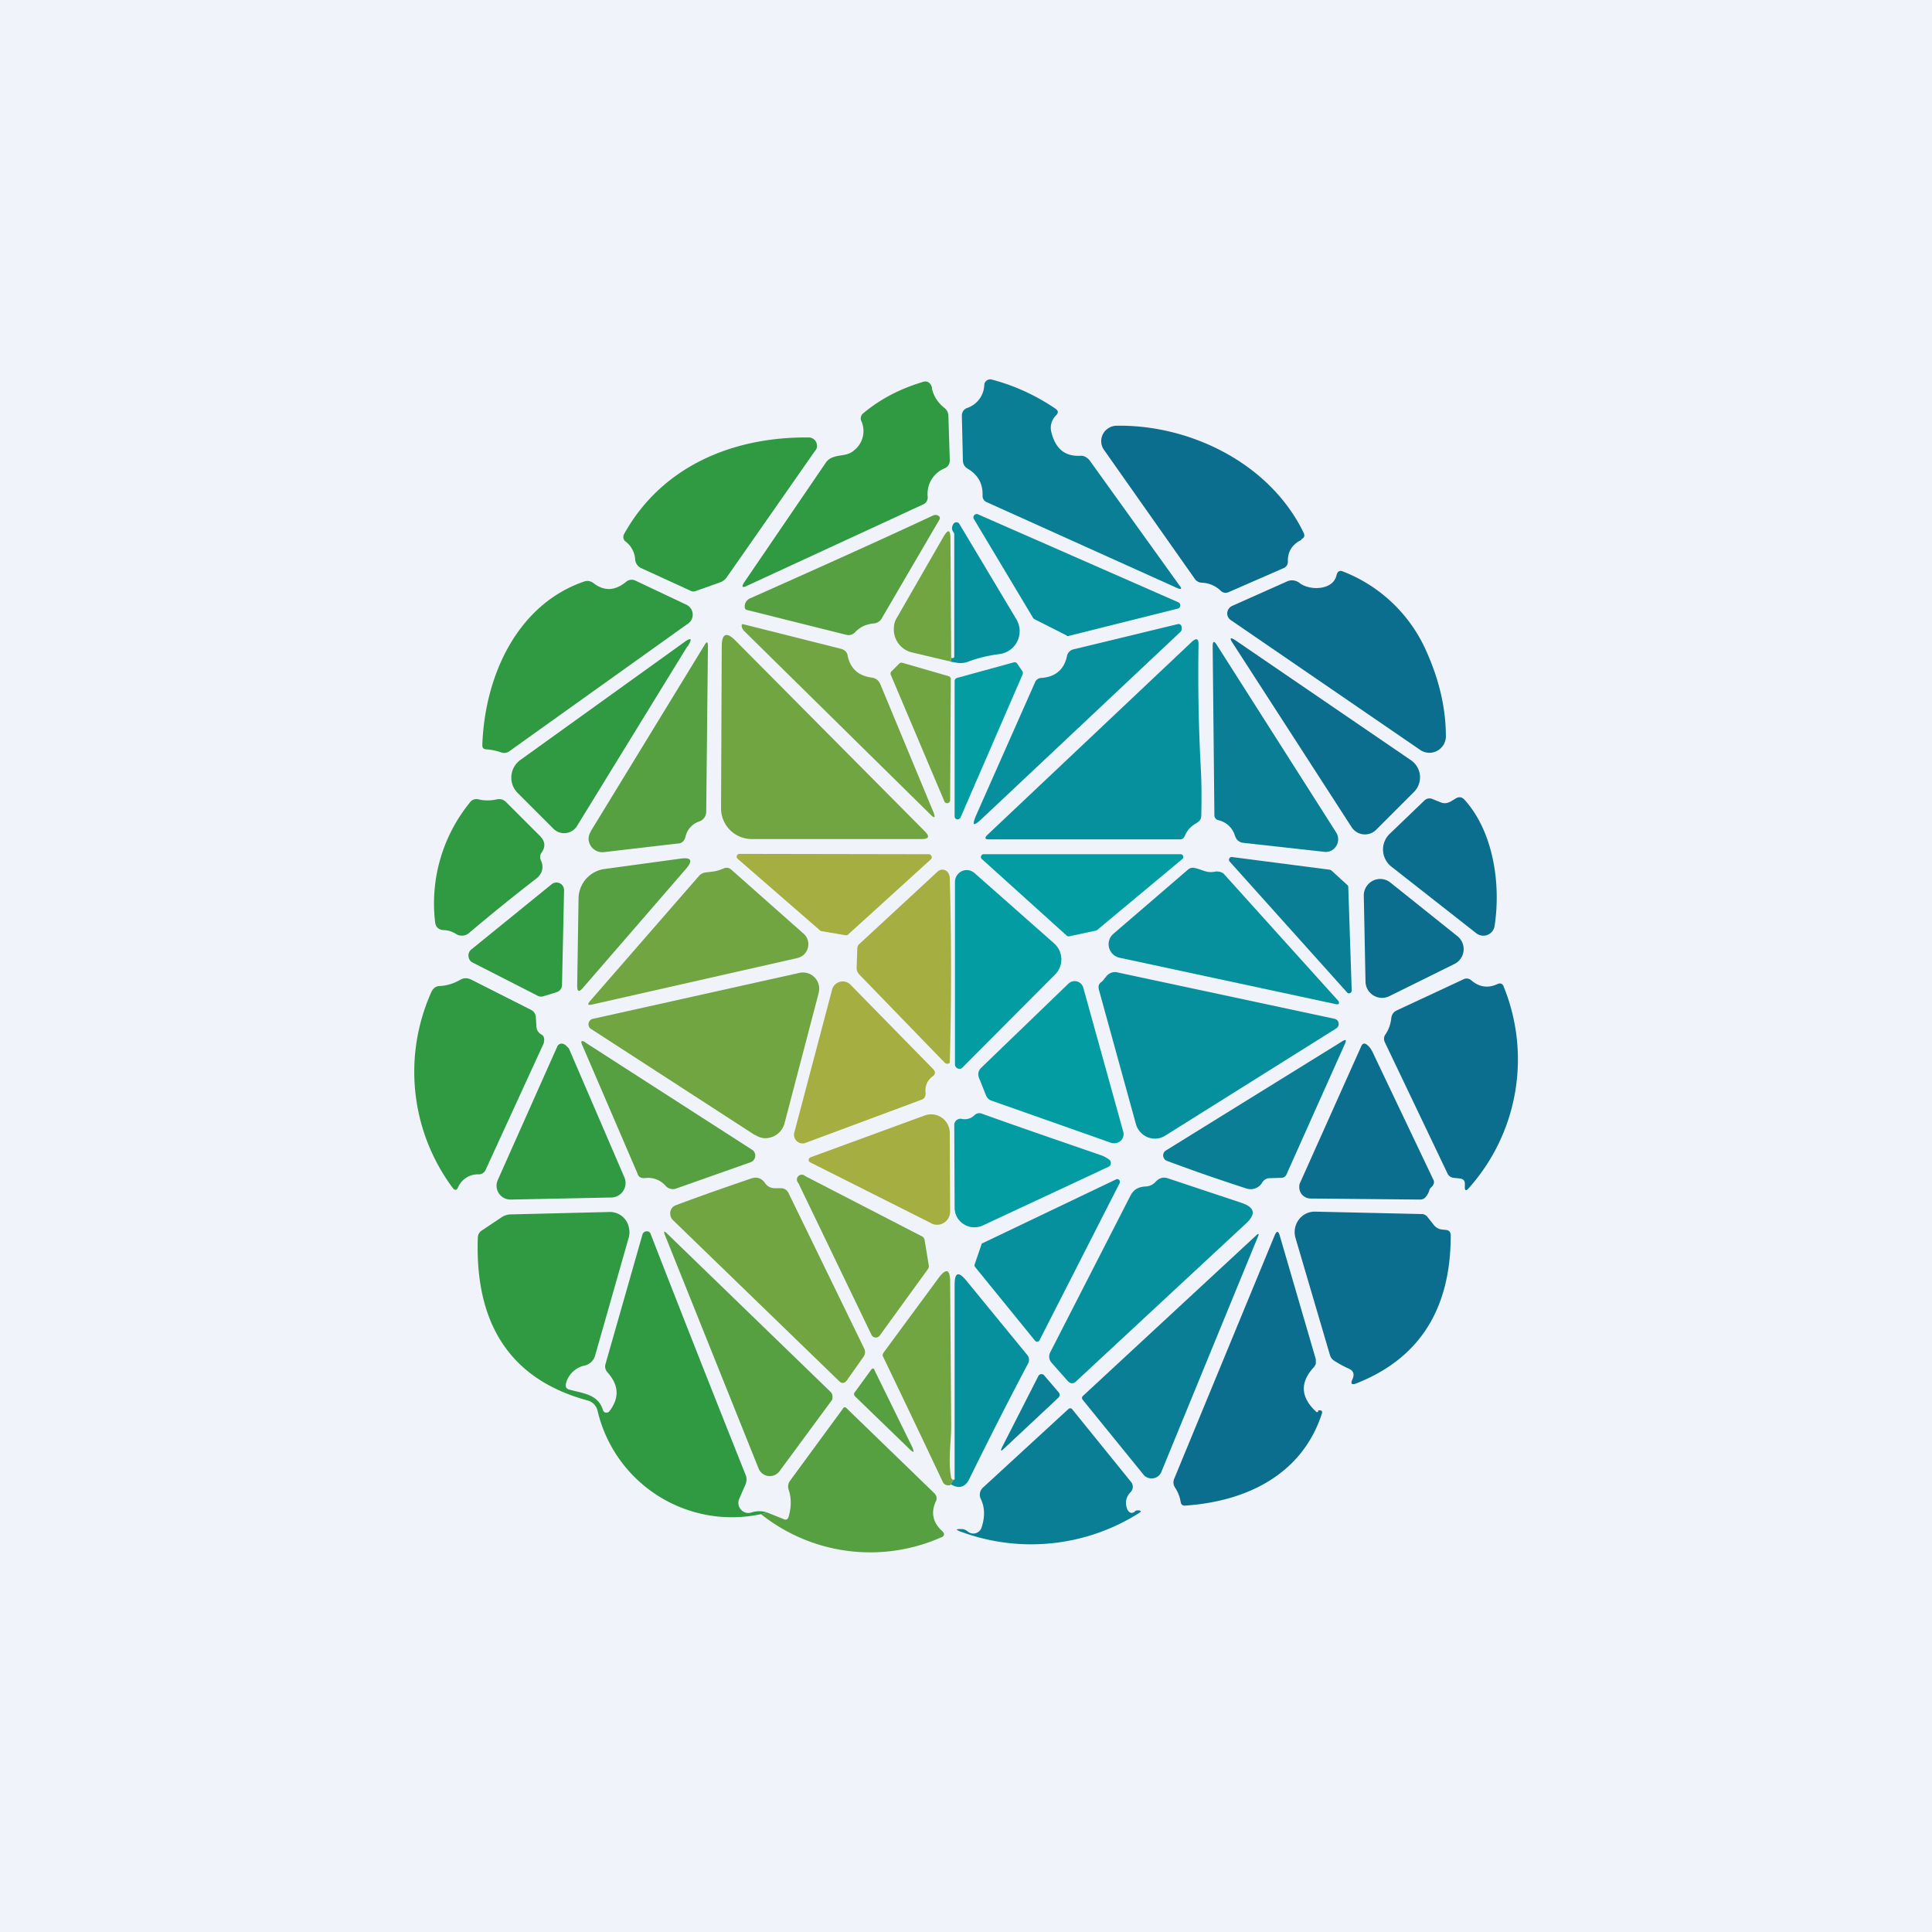 <?xml version='1.0' encoding='utf-8'?>
<!-- by TradeStack -->
<svg width="56" height="56" viewBox="0 0 56 56" xmlns="http://www.w3.org/2000/svg"><path fill="#F0F3FA" d="M0 0h56v56H0z" /><path d="M28.02 11.83a.73.73 0 0 0 .51-.68.17.17 0 0 1 .07-.12.17.17 0 0 1 .14-.03c.65.17 1.27.45 1.86.85.08.06.08.12.01.19a.5.5 0 0 0-.14.47c.12.5.4.73.86.7.1 0 .18.05.25.13l2.6 3.62c.09.11.07.14-.07.08l-5.5-2.48a.2.2 0 0 1-.13-.2c.01-.34-.13-.6-.44-.78a.27.27 0 0 1-.13-.23l-.03-1.3c0-.1.05-.18.14-.22Z" fill="#097E95" /><path d="M27.01 11.25c.05.23.17.42.36.57a.3.3 0 0 1 .12.24l.04 1.28c0 .1-.04.18-.14.23a.8.8 0 0 0-.5.83.22.22 0 0 1-.13.22l-5.11 2.36c-.14.07-.16.03-.08-.1l2.36-3.46a.4.4 0 0 1 .2-.16c.21-.09.43-.03.63-.21a.71.71 0 0 0 .2-.86.19.19 0 0 1 .06-.21c.48-.4 1.04-.7 1.7-.9.15-.06.25 0 .3.17Z" fill="#309A42" /><path d="M37.72 15.65c-.25.12-.4.33-.39.62a.2.2 0 0 1-.13.2l-1.58.69a.2.2 0 0 1-.24-.04.83.83 0 0 0-.54-.23.25.25 0 0 1-.2-.1L32 13.04a.44.44 0 0 1 .13-.63.44.44 0 0 1 .22-.07c2.13-.04 4.45 1.08 5.43 3.09.05.09.03.16-.06.2Z" fill="#0C6E8E" /><path d="m20.03 17.13-1.44-.66a.3.3 0 0 1-.18-.26.7.7 0 0 0-.26-.5c-.1-.07-.1-.16-.05-.25 1.09-1.94 3.13-2.8 5.33-2.78a.24.24 0 0 1 .25.26c0 .04-.02.09-.05.12l-2.57 3.68c-.04.06-.1.1-.16.13l-.73.26a.18.18 0 0 1-.14 0Z" fill="#309A42" /><path d="M21.65 17.68a.07.07 0 0 1-.04-.02.07.07 0 0 1-.02-.04.25.25 0 0 1 .05-.2.27.27 0 0 1 .11-.08c1.75-.78 3.52-1.57 5.3-2.4.05-.02.1-.02.15.01a.08.08 0 0 1 .04.05.07.07 0 0 1-.01.06l-1.67 2.86a.29.29 0 0 1-.23.15c-.22.02-.4.1-.55.26a.25.25 0 0 1-.25.07l-2.88-.72Z" fill="#56A041" /><path d="m30.92 18.42-.93-.47a.1.1 0 0 1-.04-.03l-1.73-2.89a.1.1 0 0 1 .11-.13l5.83 2.56a.1.1 0 0 1 .03.15.1.1 0 0 1-.05.03l-3.15.79a.1.1 0 0 1-.07 0ZM27.56 19.18c.02-.07.02-.11 0-.12.03.02.05.02.07.01.02 0 .03-.02.03-.04v-3.51c0-.03 0-.06-.02-.09-.06-.08-.06-.16 0-.25a.1.1 0 0 1 .1-.04.1.1 0 0 1 .07.05l1.65 2.76a.67.67 0 0 1-.5 1.01c-.31.04-.61.11-.9.22a.63.63 0 0 1-.33.03l-.17-.03Z" fill="#06909E" /><path d="M27.57 19.06v.12l-1.14-.27a.68.68 0 0 1-.52-.7c0-.11.03-.22.09-.31l1.34-2.33c.14-.24.21-.23.21.06l.02 3.43Z" fill="#70A541" /><path d="M37.67 16.9c.3.23.98.21 1.07-.23.03-.11.09-.15.2-.1a4.37 4.37 0 0 1 2.41 2.32c.38.85.56 1.67.56 2.46a.48.48 0 0 1-.5.47.47.47 0 0 1-.24-.08l-5.5-3.77a.23.23 0 0 1-.05-.33.24.24 0 0 1 .1-.08l1.57-.7a.35.35 0 0 1 .38.04Z" fill="#0C6E8E" /><path d="M14.1 21.72c-.08 0-.12-.04-.12-.12.07-2.04 1.03-4.08 2.94-4.74.1-.04.2-.02.28.04.31.24.62.23.94-.03a.25.25 0 0 1 .28-.04l1.48.7a.32.32 0 0 1 .15.42.31.31 0 0 1-.1.12l-5.18 3.7a.25.25 0 0 1-.24.04 1.62 1.62 0 0 0-.43-.09Z" fill="#309A42" /><path d="m21.57 18.1 2.82.71c.1.03.17.1.18.2.08.37.31.58.7.63.12.02.2.08.25.2l1.54 3.71c.06.16.03.18-.09.06l-5.4-5.32a.25.25 0 0 1-.07-.13c-.01-.06.01-.08.07-.06Z" fill="#70A541" /><path d="m31.12 18.82 3.02-.73a.09.09 0 0 1 .08.02.1.1 0 0 1 .03.06c.01.07 0 .12-.05.16l-5.76 5.42c-.23.21-.27.18-.15-.11L30 19.78a.2.2 0 0 1 .19-.13c.4-.03.66-.24.74-.65a.25.25 0 0 1 .19-.18Z" fill="#06909E" /><path d="M26.71 24.32H21.8a.89.89 0 0 1-.9-.89l.02-4.69c0-.38.14-.44.41-.16l5.48 5.52c.14.14.12.22-.09.22Z" fill="#70A541" /><path d="m19.92 18.74-3.2 5.21a.44.44 0 0 1-.5.18.43.43 0 0 1-.17-.1L15 22.98a.63.63 0 0 1 .08-.95l4.73-3.4c.23-.17.27-.13.12.11Z" fill="#309A42" /><path d="M34.7 23.85a.73.73 0 0 0-.35.36.21.21 0 0 1-.07.1.2.2 0 0 1-.11.02h-5.5c-.12 0-.14-.04-.05-.13l5.94-5.61c.12-.1.18-.08.18.08-.02 1.18 0 2.4.07 3.68.02.42.02.84.01 1.28 0 .1-.04.17-.13.22Z" fill="#06909E" /><path d="m39.18 23.98-3.45-5.34c-.1-.15-.07-.18.08-.08l5.08 3.47a.6.6 0 0 1 .09.93l-1.09 1.09a.46.46 0 0 1-.71-.07Z" fill="#0C6E8E" /><path d="m17.12 24.1 3.3-5.4c.07-.12.1-.1.1.03l-.05 4.8a.3.3 0 0 1-.2.28.6.6 0 0 0-.4.44c-.03.12-.1.2-.23.2l-2.14.25a.4.4 0 0 1-.44-.39.4.4 0 0 1 .06-.2Z" fill="#56A041" /><path d="M35.8 24.24a.65.65 0 0 0-.5-.47.14.14 0 0 1-.07-.05.14.14 0 0 1-.03-.08l-.05-4.9c0-.16.04-.18.13-.03l3.45 5.42a.37.37 0 0 1-.15.53.36.36 0 0 1-.2.03l-2.34-.26a.27.27 0 0 1-.24-.2Z" fill="#097E95" /><path d="m27.37 23.22-1.55-3.66a.09.09 0 0 1 .02-.1l.22-.22a.09.09 0 0 1 .09-.03l1.35.39a.09.09 0 0 1 .06.08l-.02 3.5a.09.09 0 0 1-.07.1.09.09 0 0 1-.1-.06Z" fill="#70A541" /><path d="m27.74 19.65 1.64-.45a.09.09 0 0 1 .1.03l.15.22a.1.1 0 0 1 .01.1l-1.8 4.15a.1.1 0 0 1-.1.05.09.09 0 0 1-.07-.09v-3.93a.1.1 0 0 1 .07-.08Z" fill="#049CA3" /><path d="m42.07 23.22.13-.08c.09-.05.17-.04.24.03.85.93 1.07 2.46.88 3.68a.33.33 0 0 1-.53.2l-2.46-1.93a.63.63 0 0 1-.05-.95l1-.96a.21.21 0 0 1 .24-.05l.25.1c.1.04.2.02.3-.04Z" fill="#0C6E8E" /><path d="M12.87 26.96c-.16 0-.25-.1-.26-.25a4.63 4.63 0 0 1 1.01-3.45.23.23 0 0 1 .25-.09c.17.04.35.04.53 0 .1-.02.19 0 .27.08l.98.98c.15.15.17.31.05.48a.22.22 0 0 0-.02.23c.09.2.04.39-.14.53-.65.5-1.3 1.03-1.93 1.56a.32.32 0 0 1-.41.03.7.7 0 0 0-.33-.1Z" fill="#309A42" /><path d="m21.44 24.75 5.49.01c.01 0 .03 0 .04.02a.08.08 0 0 1 .01.13l-2.4 2.18a.08.08 0 0 1-.06.02l-.71-.12a.08.08 0 0 1-.04-.02l-2.38-2.07a.08.08 0 0 1-.03-.1.08.08 0 0 1 .08-.05Z" fill="#A5AF41" /><path d="m31.78 26.97-.79.17a.08.08 0 0 1-.07-.02l-2.46-2.22a.08.08 0 0 1 .05-.14h5.7a.08.08 0 0 1 .08.04.08.08 0 0 1-.02.1l-2.46 2.05a.08.08 0 0 1-.03.02Z" fill="#049CA3" /><path d="m19.87 25.2-2.97 3.43c-.12.14-.17.12-.17-.06l.04-2.54a.87.87 0 0 1 .74-.84l2.2-.3c.33-.05.39.05.16.31Z" fill="#56A041" /><path d="m39.04 28.76-3.4-3.79a.08.08 0 0 1 .06-.13l2.85.37.04.02.46.42a.08.08 0 0 1 .03.05l.1 3.01a.08.08 0 0 1-.1.08.08.08 0 0 1-.04-.03Z" fill="#097E95" /><path d="M20.44 25.29c.23-.03.3-.02.54-.12a.2.2 0 0 1 .22.04l2.1 1.86a.41.41 0 0 1-.19.7l-5.96 1.35c-.1.02-.13 0-.06-.09l3.17-3.64a.3.3 0 0 1 .18-.1Z" fill="#70A541" /><path d="M34.63 25.16c.25.05.33.16.62.1.1 0 .19.02.25.1l3.3 3.66.01.03v.04l-.03.02h-.04l-6.29-1.35a.4.4 0 0 1-.17-.7l2.15-1.85a.21.21 0 0 1 .2-.05Z" fill="#06909E" /><path d="m24.9 27.37 2.27-2.1a.2.2 0 0 1 .33.06.3.3 0 0 1 .03.13 96 96 0 0 1 0 5.34.09.09 0 0 1-.1.03.09.09 0 0 1-.04-.02l-2.47-2.55a.28.28 0 0 1-.09-.21l.02-.56a.17.17 0 0 1 .05-.12Z" fill="#A5AF41" /><path d="m30.58 28.25-2.69 2.7a.12.12 0 0 1-.13.02.13.13 0 0 1-.08-.12v-5.3a.35.35 0 0 1 .2-.3.34.34 0 0 1 .36.05l2.32 2.05a.62.62 0 0 1 .02.9Z" fill="#049CA3" /><path d="m39.58 28.46-.05-2.5a.48.48 0 0 1 .26-.43.47.47 0 0 1 .51.05l1.95 1.56a.48.48 0 0 1-.09.8l-1.9.94a.48.48 0 0 1-.68-.42Z" fill="#0C6E8E" /><path d="m16.13 28.76-.39.12a.22.22 0 0 1-.16-.02l-1.9-.97a.22.22 0 0 1-.1-.17.22.22 0 0 1 .07-.19l2.34-1.9a.22.22 0 0 1 .36.17l-.06 2.76a.22.22 0 0 1-.16.2Z" fill="#309A42" /><path d="m21.88 32.9-4.74-3.07a.16.16 0 0 1-.08-.17.16.16 0 0 1 .13-.13l5.98-1.33a.47.47 0 0 1 .56.34c.02.08.02.16 0 .24l-.99 3.78a.58.58 0 0 1-.6.43.57.57 0 0 1-.26-.1Z" fill="#70A541" /><path d="M32.04 28.34a.32.32 0 0 1 .37-.15l6.27 1.34a.15.15 0 0 1 .12.12.15.15 0 0 1-.07.16l-4.96 3.11a.56.56 0 0 1-.71-.1.57.57 0 0 1-.13-.22l-1.08-3.92c-.02-.1 0-.17.08-.22a.5.5 0 0 0 .1-.12Z" fill="#06909E" /><path d="m42.32 34.16-.19-.02a.22.22 0 0 1-.18-.14l-1.81-3.79a.22.22 0 0 1 .02-.23c.1-.15.15-.3.17-.49.02-.1.07-.16.15-.2l1.93-.9a.2.2 0 0 1 .23.02c.23.2.48.24.75.12.1-.05.17-.02.2.08a5.6 5.6 0 0 1-1 5.81c-.1.12-.14.1-.13-.05v-.08c-.01-.08-.06-.12-.14-.13Z" fill="#0C6E8E" /><path d="M15.7 29.99c.07.04.09.12.06.25l-1.68 3.66a.22.22 0 0 1-.21.14.62.62 0 0 0-.59.37c-.04.1-.1.1-.16.02a5.64 5.64 0 0 1-.61-5.69c.05-.1.13-.16.24-.16.2-.01.4-.07.59-.18.1-.06.22-.06.33 0l1.72.87a.25.25 0 0 1 .14.2l.02.3c.01.1.06.17.15.22Z" fill="#309A42" /><path d="m24.65 28.54 2.4 2.45c.07.08.07.15-.02.21a.5.5 0 0 0-.2.48c0 .1-.03.17-.13.2l-3.36 1.25a.24.24 0 0 1-.24-.05.25.25 0 0 1-.08-.24l1.1-4.16a.32.32 0 0 1 .22-.22.31.31 0 0 1 .31.08Z" fill="#A5AF41" /><path d="m28.58 31.75-.2-.5a.26.26 0 0 1 .05-.29l2.54-2.45a.26.26 0 0 1 .43.12l1.16 4.18a.26.26 0 0 1-.2.32c-.05.01-.1.01-.14 0l-3.49-1.23a.26.26 0 0 1-.15-.15Z" fill="#049CA3" /><path d="m16.97 30.22 4.82 3.1a.2.2 0 0 1 .1.2.2.2 0 0 1-.14.17l-2.15.76a.28.28 0 0 1-.3-.07.67.67 0 0 0-.62-.23c-.1 0-.17-.03-.2-.13l-1.6-3.72c-.06-.13-.03-.16.1-.08Z" fill="#56A041" /><path d="m38.99 30.24-1.7 3.8a.16.16 0 0 1-.15.1l-.35.01a.25.25 0 0 0-.2.12.39.39 0 0 1-.46.18c-.74-.24-1.5-.5-2.3-.8a.17.17 0 0 1-.1-.23.17.17 0 0 1 .06-.07l5.12-3.17c.1-.06.12-.04.08.06Z" fill="#097E95" /><path d="m14.43 34.2 1.72-3.86a.14.14 0 0 1 .14-.09c.03 0 .07.02.1.04l.1.1 1.61 3.74a.42.42 0 0 1-.37.58l-2.93.06a.4.4 0 0 1-.34-.18.4.4 0 0 1-.03-.39Z" fill="#309A42" /><path d="M41.43 34.5a.49.49 0 0 1-.11.2.2.2 0 0 1-.16.07l-3.17-.03a.33.33 0 0 1-.33-.31c0-.06 0-.11.03-.16l1.76-3.93c.04-.1.1-.12.18-.05.08.06.14.16.2.3l1.71 3.59c.04.07.03.13-.02.2l-.05.05a.16.16 0 0 0-.04.07Z" fill="#0C6E8E" /><path d="m32.13 33.82-3.64 1.7a.58.58 0 0 1-.75-.24.59.59 0 0 1-.07-.28l-.01-2.39a.18.18 0 0 1 .21-.18.4.4 0 0 0 .37-.1.2.2 0 0 1 .22-.05c1.14.41 2.28.8 3.41 1.19.1.03.2.08.29.15.01.01.03.03.03.05a.12.12 0 0 1-.01.11.12.12 0 0 1-.05.04Z" fill="#049CA3" /><path d="m27 35.46-3.52-1.77a.08.08 0 0 1-.03-.11l.03-.03 3.33-1.22a.54.54 0 0 1 .72.5l.01 2.3a.38.38 0 0 1-.36.37.38.38 0 0 1-.19-.04Z" fill="#A5AF41" /><path d="m26.8 35.94.12.73a.14.14 0 0 1-.02.11l-1.4 1.93a.14.14 0 0 1-.24-.02l-2.12-4.4a.14.14 0 0 1 .2-.2l3.39 1.75a.14.14 0 0 1 .07.1Z" fill="#70A541" /><path d="m33.84 34.15 2.16.72c.37.13.41.32.12.59l-4.93 4.58c-.08.08-.16.07-.24-.01l-.47-.53a.27.27 0 0 1-.04-.3l2.33-4.55c.1-.19.25-.25.44-.26a.4.4 0 0 0 .29-.14c.1-.1.2-.14.34-.1Z" fill="#06909E" /><path d="M22.45 34.44h.18c.11 0 .19.06.23.15l2.19 4.5c.04.09.03.17-.03.25l-.48.68c-.07.08-.14.09-.22.01l-4.81-4.66a.27.27 0 0 1-.02-.37.27.27 0 0 1 .11-.07c.72-.27 1.44-.52 2.17-.77.17-.06.31-.01.41.14a.33.33 0 0 0 .27.14Z" fill="#70A541" /><path d="m32.46 34.28-2.33 4.57a.08.08 0 0 1-.06.04.08.08 0 0 1-.07-.03l-1.74-2.14a.08.08 0 0 1-.01-.07l.2-.58c0-.02.02-.04.04-.04l3.87-1.85a.08.08 0 0 1 .1.06v.04Z" fill="#06909E" /><path d="M22.2 43.83c-.02.03-.08.05-.15.06a4 4 0 0 1-4.73-3 .4.4 0 0 0-.3-.3c-2.2-.6-3.26-2.18-3.17-4.72a.25.25 0 0 1 .11-.2l.6-.4a.48.48 0 0 1 .25-.07l2.85-.07a.56.56 0 0 1 .57.46c.02.09.02.18 0 .26l-.98 3.44a.41.41 0 0 1-.3.29.71.71 0 0 0-.54.5c-.03.11 0 .18.1.2.39.11.83.13.97.6a.1.1 0 0 0 .13.06.1.1 0 0 0 .05-.03c.3-.39.28-.76-.05-1.13a.25.25 0 0 1-.06-.24l1.07-3.75a.13.13 0 0 1 .13-.1c.05 0 .09.02.11.08.93 2.39 1.85 4.72 2.76 7 .03.08.02.16 0 .23l-.2.46a.29.29 0 0 0 .06.3.28.28 0 0 0 .3.08.76.76 0 0 1 .43-.01Z" fill="#309A42" /><path d="m41.81 35.64.1.01c.1.01.14.07.14.16 0 2.14-.91 3.57-2.74 4.29-.13.05-.17.01-.11-.12.07-.15.03-.26-.13-.32a3.26 3.26 0 0 1-.4-.22.28.28 0 0 1-.12-.16l-1-3.4a.6.6 0 0 1 .3-.7.59.59 0 0 1 .27-.06l3.1.07a.21.21 0 0 1 .16.09l.16.2c.07.1.16.15.27.16Z" fill="#0C6E8E" /><path d="M19.27 35.79c-.04-.1-.02-.12.06-.04l4.75 4.6c.03.03.05.08.05.12 0 .05 0 .1-.03.13l-1.51 2.05a.35.35 0 0 1-.6-.08l-2.72-6.78Z" fill="#56A041" /><path d="m36.46 35.85-2.8 6.82a.3.3 0 0 1-.24.18.3.3 0 0 1-.27-.1l-1.77-2.18a.08.08 0 0 1 0-.1l5.03-4.66c.07-.07.09-.05.05.04Z" fill="#097E95" /><path d="M38.2 40.9c.02-.02.04-.03.06-.02.05 0 .07.03.06.08-.57 1.78-2.19 2.56-3.96 2.68-.08.01-.13-.03-.14-.12a1.05 1.05 0 0 0-.16-.4.27.27 0 0 1-.02-.27l2.91-7.05c.06-.13.1-.12.14 0l1.05 3.6v.11c0 .04-.03.08-.05.11-.41.44-.4.87.05 1.29a.04.04 0 0 0 .07 0Z" fill="#0C6E8E" /><path d="M27.67 42.88c-.07.06-.1.11-.1.15-.05.03-.1.03-.15.01a.15.15 0 0 1-.09-.08 520.95 520.95 0 0 0-1.75-3.67l.02-.07 1.6-2.17c.22-.3.34-.27.34.1l.03 4.09c.01.54-.1 1.05 0 1.6l.03.04c.02.02.04.01.07 0Z" fill="#70A541" /><path d="M27.57 43.03c0-.04.03-.09.1-.15v-5.64c0-.36.11-.4.34-.12l1.77 2.16a.22.22 0 0 1 .02.24c-.58 1.1-1.14 2.2-1.7 3.34-.12.25-.3.3-.53.17Z" fill="#06909E" /><path d="m25.34 39.7 1.1 2.24c.07.17.05.18-.08.06l-1.57-1.52c-.04-.04-.05-.09-.01-.13l.48-.66.02-.02a.05.05 0 0 1 .06.02Z" fill="#56A041" /><path d="m29.05 41.94 1.05-2.06a.1.1 0 0 1 .08-.05.1.1 0 0 1 .08.03l.42.49c.05.06.05.11-.01.17l-1.56 1.46c-.1.1-.12.08-.06-.04Z" fill="#097E95" /><path d="M22.05 43.89c.07-.01.13-.03.16-.06l.5.2c.07.04.13.01.15-.07.08-.28.08-.54 0-.78a.28.28 0 0 1 .04-.26l1.54-2.1a.06.06 0 0 1 .04-.03.06.06 0 0 1 .05.02l2.55 2.47c.07.07.09.16.04.25-.14.31-.08.6.18.84.1.09.08.16-.04.2a5.08 5.08 0 0 1-5.2-.68Z" fill="#56A041" /><path d="M32.9 43.8a.14.14 0 0 1 .09-.02c.09 0 .1.03.02.08a5.85 5.85 0 0 1-5.15.54c-.17-.06-.17-.08.01-.08.06 0 .12.02.18.07a.25.25 0 0 0 .4-.11c.1-.3.1-.58-.02-.83a.28.28 0 0 1 .06-.33l2.48-2.28a.07.07 0 0 1 .05-.02.07.07 0 0 1 .06.03l1.7 2.1a.22.22 0 0 1 0 .29c-.15.15-.18.33-.1.52.06.1.13.12.22.05Z" fill="#097E95" /></svg>